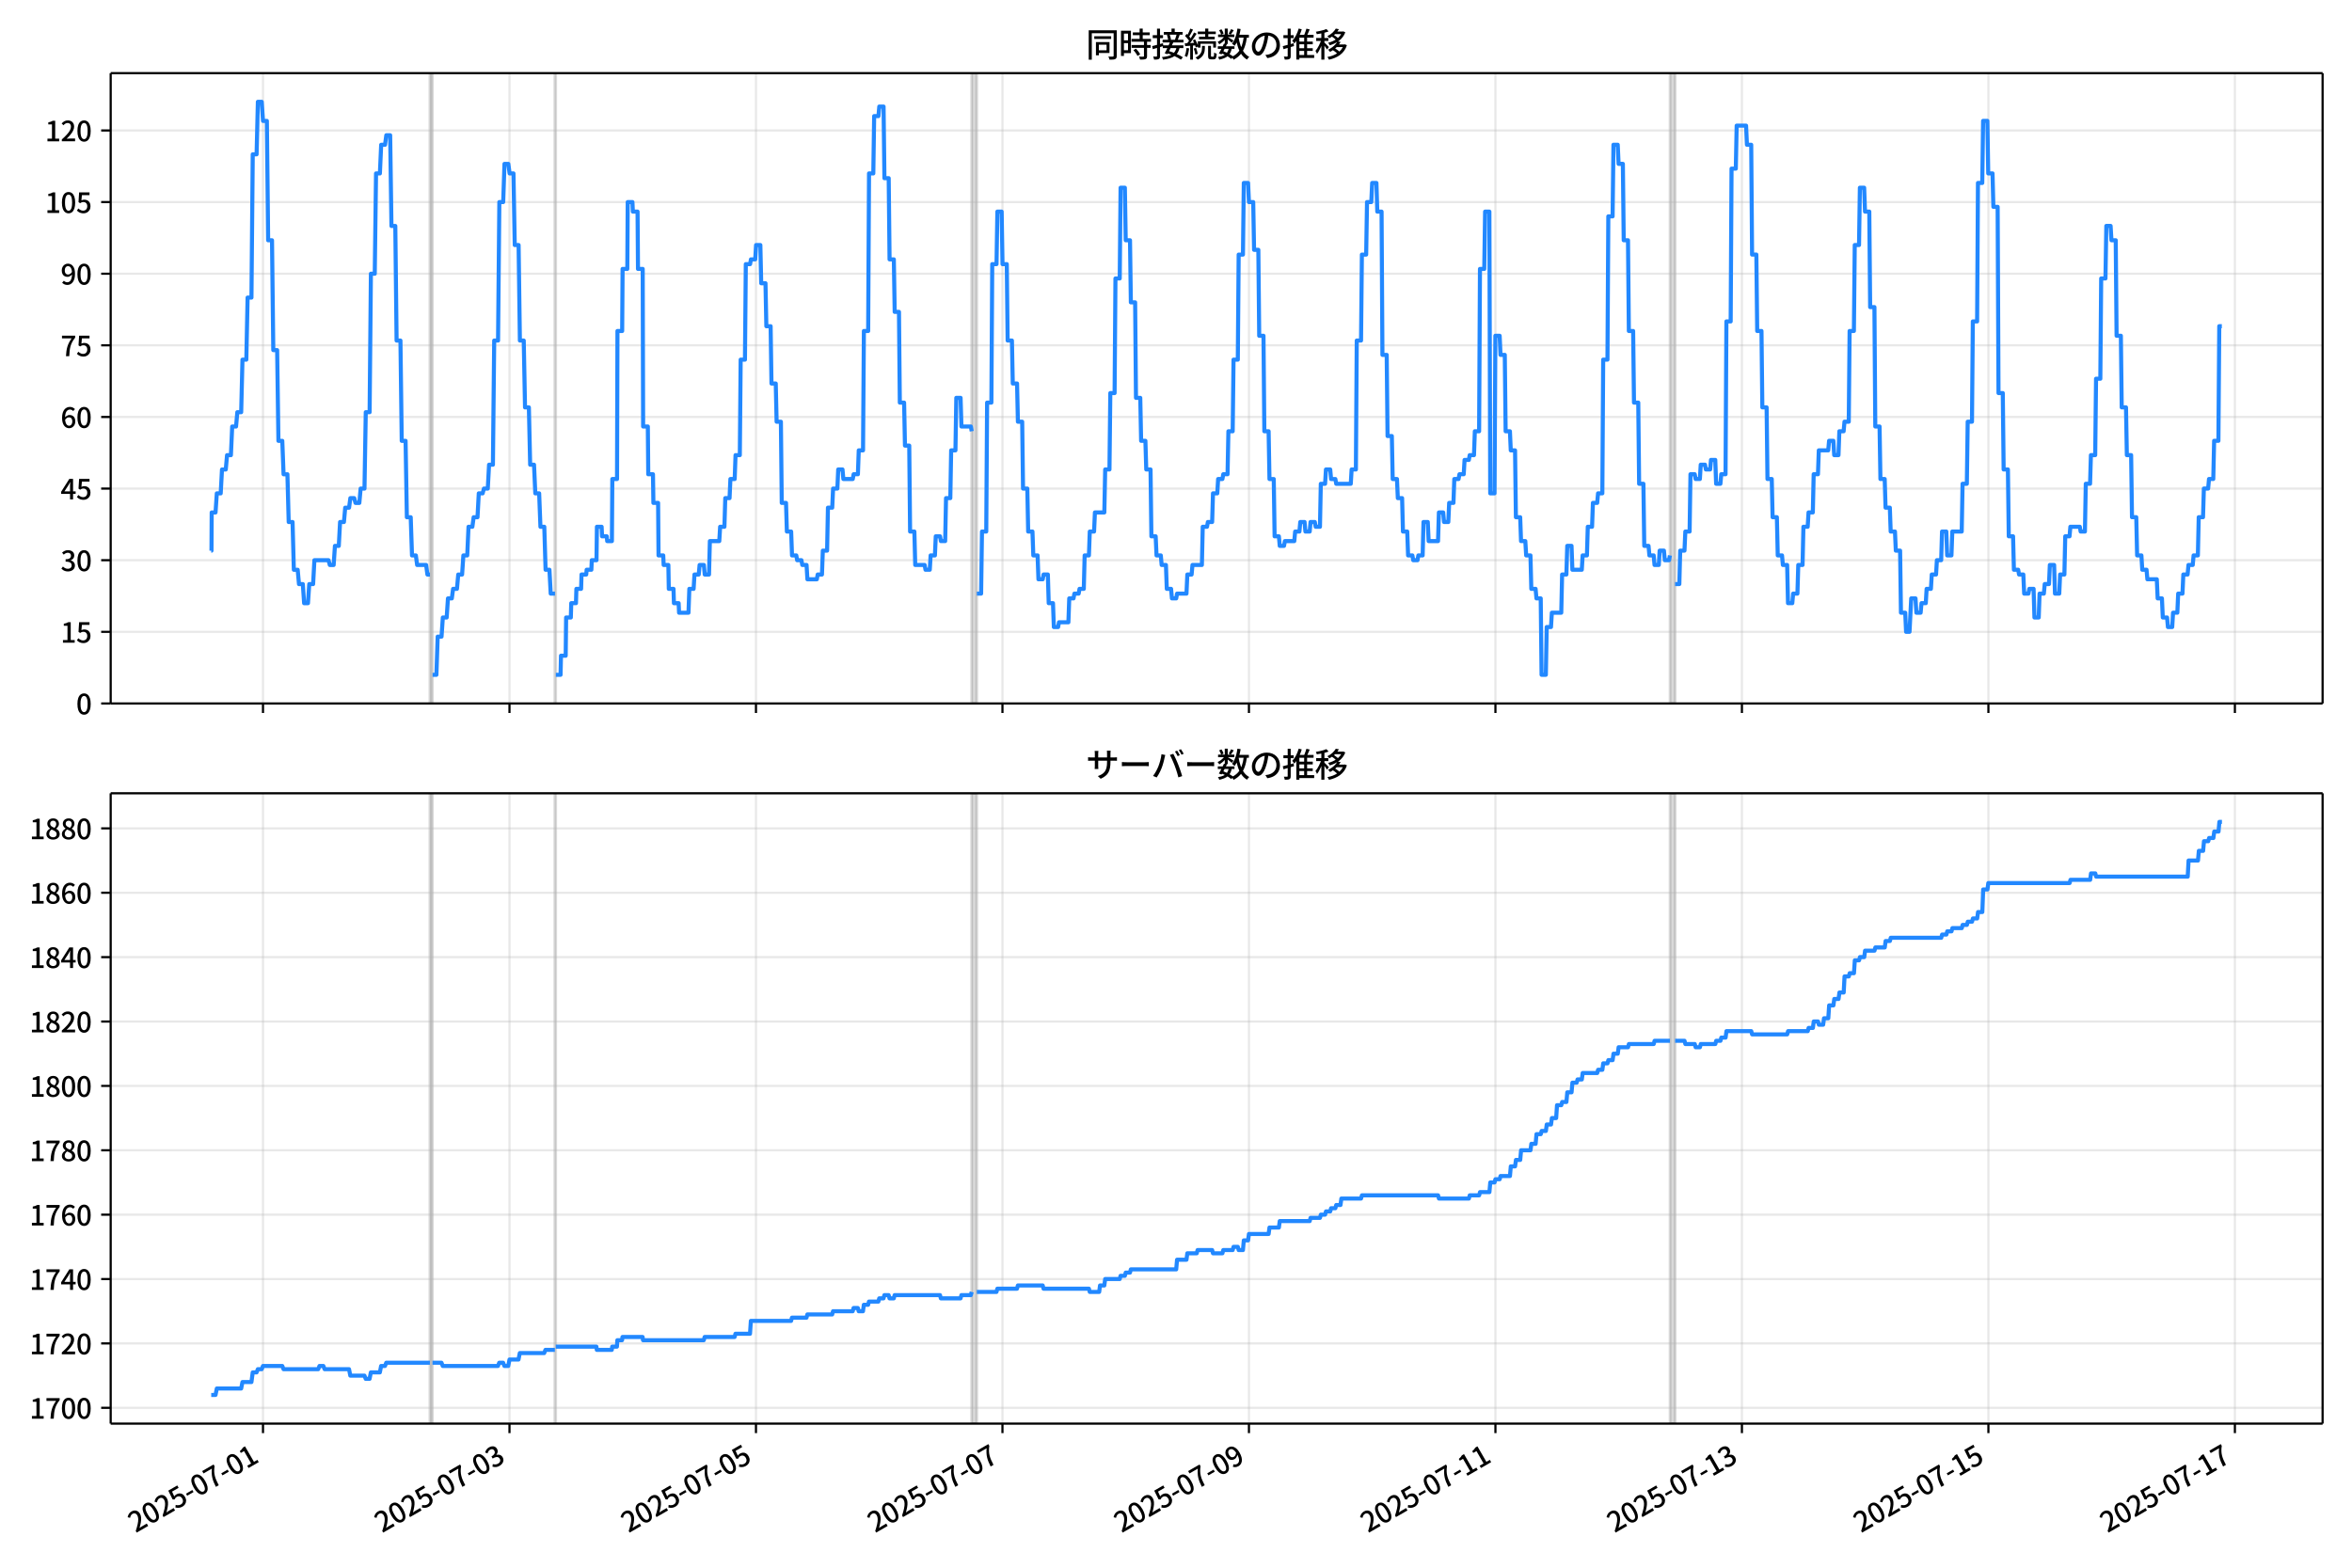 <!DOCTYPE svg  PUBLIC '-//W3C//DTD SVG 1.1//EN'  'http://www.w3.org/Graphics/SVG/1.1/DTD/svg11.dtd'>
<svg version="1.1" viewBox="0 0 864 576" xmlns="http://www.w3.org/2000/svg" xmlns:xlink="http://www.w3.org/1999/xlink">
 <defs>
  <style type="text/css">*{stroke-linejoin: round; stroke-linecap: butt}</style>
 </defs>
 <g id="aa">
  <g id="ab">
   <path d="m0 576h864v-576h-864z" fill="#fff"/>
  </g>
  <g id="ac">
   <g id="ad">
    <path d="m40.66 258.47h812.54v-231.59h-812.54z" fill="#fff"/>
   </g>
   <g id="ae">
    <path d="m157.92 258.47h.943v-231.59h-.943z" clip-path="url(#c)" fill="#808080" opacity=".3" stroke="#808080"/>
   </g>
   <g id="af">
    <path d="m203.82 258.47h.314v-231.59h-.314z" clip-path="url(#c)" fill="#808080" opacity=".3" stroke="#808080"/>
   </g>
   <g id="ag">
    <path d="m356.93 258.47h1.886v-231.59h-1.886z" clip-path="url(#c)" fill="#808080" opacity=".3" stroke="#808080"/>
   </g>
   <g id="ah">
    <path d="m613.48 258.47h1.886v-231.59h-1.886z" clip-path="url(#c)" fill="#808080" opacity=".3" stroke="#808080"/>
   </g>
   <g id="ai">
    <g id="aj">
     <g id="ak">
      <path d="m96.61 258.47v-231.59" clip-path="url(#c)" fill="none" stroke="#b0b0b0" stroke-linecap="square" stroke-opacity=".3" stroke-width=".8"/>
     </g>
     <g id="al">
      <defs>
       <path id="g" d="m0 0v3.5" stroke="#000" stroke-width=".8"/>
      </defs>
      <use x="96.61" y="258.468" stroke="#000000" stroke-width=".8" xlink:href="#g"/>
     </g>
    </g>
    <g id="am">
     <g id="an">
      <path d="m187.16 258.47v-231.59" clip-path="url(#c)" fill="none" stroke="#b0b0b0" stroke-linecap="square" stroke-opacity=".3" stroke-width=".8"/>
     </g>
     <g id="ao">
      <use x="187.157" y="258.468" stroke="#000000" stroke-width=".8" xlink:href="#g"/>
     </g>
    </g>
    <g id="ap">
     <g id="aq">
      <path d="m277.7 258.47v-231.59" clip-path="url(#c)" fill="none" stroke="#b0b0b0" stroke-linecap="square" stroke-opacity=".3" stroke-width=".8"/>
     </g>
     <g id="ar">
      <use x="277.703" y="258.468" stroke="#000000" stroke-width=".8" xlink:href="#g"/>
     </g>
    </g>
    <g id="as">
     <g id="at">
      <path d="m368.25 258.47v-231.59" clip-path="url(#c)" fill="none" stroke="#b0b0b0" stroke-linecap="square" stroke-opacity=".3" stroke-width=".8"/>
     </g>
     <g id="au">
      <use x="368.25" y="258.468" stroke="#000000" stroke-width=".8" xlink:href="#g"/>
     </g>
    </g>
    <g id="av">
     <g id="aw">
      <path d="m458.8 258.47v-231.59" clip-path="url(#c)" fill="none" stroke="#b0b0b0" stroke-linecap="square" stroke-opacity=".3" stroke-width=".8"/>
     </g>
     <g id="ax">
      <use x="458.796" y="258.468" stroke="#000000" stroke-width=".8" xlink:href="#g"/>
     </g>
    </g>
    <g id="ay">
     <g id="az">
      <path d="m549.34 258.47v-231.59" clip-path="url(#c)" fill="none" stroke="#b0b0b0" stroke-linecap="square" stroke-opacity=".3" stroke-width=".8"/>
     </g>
     <g id="ba">
      <use x="549.343" y="258.468" stroke="#000000" stroke-width=".8" xlink:href="#g"/>
     </g>
    </g>
    <g id="bb">
     <g id="bc">
      <path d="m639.89 258.47v-231.59" clip-path="url(#c)" fill="none" stroke="#b0b0b0" stroke-linecap="square" stroke-opacity=".3" stroke-width=".8"/>
     </g>
     <g id="bd">
      <use x="639.889" y="258.468" stroke="#000000" stroke-width=".8" xlink:href="#g"/>
     </g>
    </g>
    <g id="be">
     <g id="bf">
      <path d="m730.44 258.47v-231.59" clip-path="url(#c)" fill="none" stroke="#b0b0b0" stroke-linecap="square" stroke-opacity=".3" stroke-width=".8"/>
     </g>
     <g id="bg">
      <use x="730.436" y="258.468" stroke="#000000" stroke-width=".8" xlink:href="#g"/>
     </g>
    </g>
    <g id="bh">
     <g id="bi">
      <path d="m820.98 258.47v-231.59" clip-path="url(#c)" fill="none" stroke="#b0b0b0" stroke-linecap="square" stroke-opacity=".3" stroke-width=".8"/>
     </g>
     <g id="bj">
      <use x="820.982" y="258.468" stroke="#000000" stroke-width=".8" xlink:href="#g"/>
     </g>
    </g>
   </g>
   <g id="bk">
    <g id="bl">
     <g id="bm">
      <path d="m40.66 258.47h812.54" clip-path="url(#c)" fill="none" stroke="#b0b0b0" stroke-linecap="square" stroke-opacity=".3" stroke-width=".8"/>
     </g>
     <g id="bn">
      <defs>
       <path id="e" d="m0 0h-3.5" stroke="#000" stroke-width=".8"/>
      </defs>
      <use x="40.66" y="258.468" stroke="#000000" stroke-width=".8" xlink:href="#e"/>
     </g>
     <g id="bo">
      <!-- 0 -->
      <g transform="translate(27.96 262.45) scale(.1 -.1)">
       <defs>
        <path id="a" transform="scale(.016)" d="m1830-90q-460 0-806 275-346 276-535 823-188 547-188 1366 0 820 188 1357 189 538 535 803 346 266 806 266 461 0 800-269 340-269 528-803 189-534 189-1354 0-819-189-1366-188-547-528-823-339-275-800-275zm0 589q237 0 422 185 186 186 288 599 103 413 103 1091 0 679-103 1082-102 403-288 582-185 180-422 180-236 0-422-180-186-179-292-582-105-403-105-1082 0-678 105-1091 106-413 292-599 186-185 422-185z"/>
       </defs>
       <use xlink:href="#a"/>
      </g>
     </g>
    </g>
    <g id="bp">
     <g id="bq">
      <path d="m40.66 232.15h812.54" clip-path="url(#c)" fill="none" stroke="#b0b0b0" stroke-linecap="square" stroke-opacity=".3" stroke-width=".8"/>
     </g>
     <g id="br">
      <use x="40.66" y="232.151" stroke="#000000" stroke-width=".8" xlink:href="#e"/>
     </g>
     <g id="bs">
      <!-- 15 -->
      <g transform="translate(22.26 236.14) scale(.1 -.1)">
       <defs>
        <path id="f" transform="scale(.016)" d="m544 0v608h1037v3277h-845v467q333 58 579 147 247 90 451 218h557v-4109h915v-608h-2694z"/>
        <path id="j" transform="scale(.016)" d="m1715-90q-365 0-653 90t-506 237q-217 147-383 307l352 480q134-134 294-246t361-183q202-70 452-70 262 0 473 118 212 119 333 346 122 227 122 541 0 460-247 716-246 256-649 256-224 0-384-64t-365-198l-365 237 141 2240h2387v-627h-1747l-109-1204q154 77 307 118 154 42 340 42 397 0 723-160t518-490q192-329 192-847 0-519-224-887t-586-560q-361-192-777-192z"/>
       </defs>
       <use xlink:href="#f"/>
       <use transform="translate(57)" xlink:href="#j"/>
      </g>
     </g>
    </g>
    <g id="bt">
     <g id="bu">
      <path d="m40.66 205.83h812.54" clip-path="url(#c)" fill="none" stroke="#b0b0b0" stroke-linecap="square" stroke-opacity=".3" stroke-width=".8"/>
     </g>
     <g id="bv">
      <use x="40.66" y="205.834" stroke="#000000" stroke-width=".8" xlink:href="#e"/>
     </g>
     <g id="bw">
      <!-- 30 -->
      <g transform="translate(22.26 209.82) scale(.1 -.1)">
       <defs>
        <path id="n" transform="scale(.016)" d="m1715-90q-371 0-656 90t-503 240q-217 150-377 323l359 474q211-205 479-359 269-153 634-153 269 0 467 92 199 93 311 266t112 423q0 256-125 451t-429 300q-304 106-835 106v551q467 0 732 105 266 106 384 291 119 186 119 423 0 307-192 489-192 183-531 183-269 0-503-119-233-118-438-316l-384 460q282 256 614 413 333 157 737 157 422 0 748-144 327-144 512-413 186-269 186-659 0-403-221-685-221-281-592-422v-26q269-70 490-227t349-400 128-557q0-422-215-726-214-304-573-468-358-163-787-163z"/>
       </defs>
       <use xlink:href="#n"/>
       <use transform="translate(57)" xlink:href="#a"/>
      </g>
     </g>
    </g>
    <g id="bx">
     <g id="by">
      <path d="m40.66 179.52h812.54" clip-path="url(#c)" fill="none" stroke="#b0b0b0" stroke-linecap="square" stroke-opacity=".3" stroke-width=".8"/>
     </g>
     <g id="bz">
      <use x="40.66" y="179.517" stroke="#000000" stroke-width=".8" xlink:href="#e"/>
     </g>
     <g id="ca">
      <!-- 45 -->
      <g transform="translate(22.26 183.5) scale(.1 -.1)">
       <defs>
        <path id="m" transform="scale(.016)" d="m2170 0v3072q0 192 12 457 13 266 20 458h-26q-90-179-183-365-92-185-195-364l-921-1415h2579v-576h-3328v493l1875 2957h858v-4717h-691z"/>
       </defs>
       <use xlink:href="#m"/>
       <use transform="translate(57)" xlink:href="#j"/>
      </g>
     </g>
    </g>
    <g id="cb">
     <g id="cc">
      <path d="m40.66 153.2h812.54" clip-path="url(#c)" fill="none" stroke="#b0b0b0" stroke-linecap="square" stroke-opacity=".3" stroke-width=".8"/>
     </g>
     <g id="cd">
      <use x="40.66" y="153.201" stroke="#000000" stroke-width=".8" xlink:href="#e"/>
     </g>
     <g id="ce">
      <!-- 60 -->
      <g transform="translate(22.26 157.19) scale(.1 -.1)">
       <defs>
        <path id="l" transform="scale(.016)" d="m1971-90q-339 0-634 144-294 144-518 435-224 292-352 733-128 442-128 1044 0 678 147 1161 148 483 397 784 250 301 570 445t665 144q397 0 688-147 292-147 490-359l-403-448q-128 154-327 253-198 99-409 99-307 0-567-182-259-182-413-605-153-422-153-1145 0-608 115-1002t326-589q212-195 493-195 212 0 375 121 163 122 259 343t96 522q0 300-90 511-89 212-259 320-169 109-419 109-211 0-451-134t-458-461l-25 538q134 192 313 323t374 201q196 71 375 71 397 0 694-163 298-163 467-490 170-326 170-825 0-468-195-817-195-348-512-544-317-195-701-195z"/>
       </defs>
       <use xlink:href="#l"/>
       <use transform="translate(57)" xlink:href="#a"/>
      </g>
     </g>
    </g>
    <g id="cf">
     <g id="cg">
      <path d="m40.66 126.88h812.54" clip-path="url(#c)" fill="none" stroke="#b0b0b0" stroke-linecap="square" stroke-opacity=".3" stroke-width=".8"/>
     </g>
     <g id="ch">
      <use x="40.66" y="126.884" stroke="#000000" stroke-width=".8" xlink:href="#e"/>
     </g>
     <g id="ci">
      <!-- 75 -->
      <g transform="translate(22.26 130.87) scale(.1 -.1)">
       <defs>
        <path id="i" transform="scale(.016)" d="m1235 0q32 646 109 1187t224 1024 384 941 576 938h-2208v627h3027v-455q-409-512-665-989-256-476-397-969t-205-1053-90-1251h-755z"/>
       </defs>
       <use xlink:href="#i"/>
       <use transform="translate(57)" xlink:href="#j"/>
      </g>
     </g>
    </g>
    <g id="cj">
     <g id="ck">
      <path d="m40.66 100.57h812.54" clip-path="url(#c)" fill="none" stroke="#b0b0b0" stroke-linecap="square" stroke-opacity=".3" stroke-width=".8"/>
     </g>
     <g id="cl">
      <use x="40.66" y="100.567" stroke="#000000" stroke-width=".8" xlink:href="#e"/>
     </g>
     <g id="cm">
      <!-- 90 -->
      <g transform="translate(22.26 104.55) scale(.1 -.1)">
       <defs>
        <path id="r" transform="scale(.016)" d="m1562-90q-410 0-708 150-297 151-502 356l403 461q141-160 346-256t422-96q224 0 425 102 202 103 352 333 151 230 237 614 87 384 87 941 0 589-115 970t-323 563-496 182q-205 0-372-118-166-118-262-336t-96-525q0-301 86-512 87-211 259-323 173-112 417-112 224 0 460 141 237 141 448 461l32-544q-134-180-313-314t-371-208-384-74q-391 0-689 166-297 167-467 496-169 330-169 823 0 467 195 816t515 541 698 192q339 0 636-138 298-137 519-419 221-281 349-710t128-1018q0-691-141-1187t-391-807q-249-310-563-461-313-150-652-150z"/>
       </defs>
       <use xlink:href="#r"/>
       <use transform="translate(57)" xlink:href="#a"/>
      </g>
     </g>
    </g>
    <g id="cn">
     <g id="co">
      <path d="m40.66 74.25h812.54" clip-path="url(#c)" fill="none" stroke="#b0b0b0" stroke-linecap="square" stroke-opacity=".3" stroke-width=".8"/>
     </g>
     <g id="cp">
      <use x="40.66" y="74.25" stroke="#000000" stroke-width=".8" xlink:href="#e"/>
     </g>
     <g id="cq">
      <!-- 105 -->
      <g transform="translate(16.56 78.235) scale(.1 -.1)">
       <use xlink:href="#f"/>
       <use transform="translate(57)" xlink:href="#a"/>
       <use transform="translate(114)" xlink:href="#j"/>
      </g>
     </g>
    </g>
    <g id="cr">
     <g id="cs">
      <path d="m40.66 47.933h812.54" clip-path="url(#c)" fill="none" stroke="#b0b0b0" stroke-linecap="square" stroke-opacity=".3" stroke-width=".8"/>
     </g>
     <g id="ct">
      <use x="40.66" y="47.933" stroke="#000000" stroke-width=".8" xlink:href="#e"/>
     </g>
     <g id="cu">
      <!-- 120 -->
      <g transform="translate(16.56 51.919) scale(.1 -.1)">
       <defs>
        <path id="d" transform="scale(.016)" d="m282 0v429q697 621 1164 1136 468 515 701 956 234 442 234 826 0 256-87 451-86 196-262 301-176 106-445 106-275 0-506-151-230-150-422-368l-416 410q301 333 637 518 336 186 803 186 429 0 749-176t496-493 176-745q0-455-224-919t-615-935q-390-470-889-950 186 20 394 36t374 16h1184v-634h-3046z"/>
       </defs>
       <use xlink:href="#f"/>
       <use transform="translate(57)" xlink:href="#d"/>
       <use transform="translate(114)" xlink:href="#a"/>
      </g>
     </g>
    </g>
   </g>
   <g id="cv">
    <path d="m77.594 202.33h.09l.079-14.036h1.409l.473-7.018h1.429l.473-8.772h1.387l.472-5.263h1.415l.472-10.527h1.415l.472-5.263h1.415l.472-19.299h1.415l.472-22.808h1.415l.472-52.634h1.415l.472-19.299h1.415l.472 7.018h1.415l.472 43.861h1.415l.472 40.352h1.415l.472 33.335h1.415l.472 12.281h1.415l.472 17.545h1.415l.472 17.545h1.415l.472 5.263h1.415l.472 7.018h1.415l.472-7.018h1.415l.472-8.772h5.188l.472 1.754h1.415l.472-7.018h1.415l.472-8.772h1.415l.472-5.263h1.415l.472-3.509h1.415l.472 1.754h1.415l.472-5.263h1.415l.472-28.071h1.415l.472-50.879h1.415l.472-36.844h1.415l.472-10.527h1.415l.472-3.509h1.415l.472 33.335h1.415l.472 42.107h1.415l.472 36.844h1.415l.472 28.071h1.415l.472 14.036h1.415l.472 3.509h3.301l.472 3.509h.943m.943 36.844h1.415l.472-14.036h1.415l.472-7.018h1.415l.472-7.018h1.415l.472-3.509h1.415l.472-5.263h1.415l.472-7.018h1.415l.472-10.527h1.415l.472-3.509h1.415l.472-8.772h1.415l.472-1.754h1.415l.472-8.772h1.415l.472-45.616h1.415l.472-50.879h1.415l.472-14.036h1.415l.472 3.509h1.415l.472 26.317h1.415l.472 35.089h1.415l.472 24.562h1.415l.472 21.053h1.415l.472 10.527h1.415l.472 12.281h1.415l.472 15.79h1.415l.472 8.772h1.572m.314 29.826h1.729l.157-7.018h1.729l.157-14.036h1.729l.157-5.263h1.729l.157-5.263h1.729l.157-5.263h1.729l.157-1.754h1.729l.157-3.509h1.729l.157-12.281h1.729l.157 3.509h1.729l.157 1.754h1.729l.157-22.808h1.729l.157-54.388h1.729l.157-22.808h1.729l.157-24.562h1.729l.157 3.509h1.729l.157 21.053h1.729l.157 57.897h1.729l.157 17.545h1.729l.157 10.527h1.729l.157 19.299h1.729l.157 3.509h1.729l.157 8.772h1.729l.157 5.263h1.729l.157 3.509h3.458l.314-8.772h1.572l.314-5.263h1.572l.314-3.509h1.572l.314 3.509h1.572l.314-12.281h3.458l.314-5.263h1.572l.314-10.527h1.572l.314-7.018h1.572l.314-8.772h1.572l.314-35.089h1.572l.314-35.089h1.572l.314-1.754h1.572l.314-5.263h1.572l.314 14.036h1.572l.314 15.79h1.572l.314 21.053h1.572l.314 14.036h1.572l.314 29.826h1.572l.314 10.527h1.572l.314 8.772h1.572l.314 1.754h1.572l.314 1.754h1.572l.314 5.263h3.458l.314-1.754h1.572l.314-8.772h1.572l.314-15.79h1.572l.314-7.018h1.572l.314-7.018h1.572l.314 3.509h3.458l.314-1.754h1.572l.314-8.772h1.572l.314-43.861h1.572l.314-57.897h1.572l.314-21.053h1.572l.314-3.509h1.572l.314 26.317h1.572l.314 29.826h1.572l.314 19.299h1.572l.314 33.335h1.572l.314 15.79h1.572l.314 31.58h1.572l.314 12.281h3.458l.314 1.754h1.572l.314-5.263h1.572l.314-7.018h1.572l.314 1.754h1.572l.314-15.79h1.572l.314-17.545h1.572l.314-19.299h1.572l.314 10.527h3.458l.314 1.754m1.886 59.651h1.572l.314-22.808h1.572l.314-47.37h1.572l.314-50.879h1.572l.314-19.299h1.572l.314 19.299h1.572l.314 28.071h1.572l.314 15.79h1.572l.314 14.036h1.572l.314 24.562h1.572l.314 15.79h1.572l.314 8.772h1.572l.314 8.772h1.572l.314-1.754h1.572l.314 10.527h1.572l.314 8.772h1.572l.314-1.754h3.458l.314-8.772h1.572l.314-1.754h1.572l.314-1.754h1.572l.314-12.281h1.572l.314-8.772h1.572l.314-7.018h3.458l.314-15.79h1.572l.314-28.071h1.572l.314-42.107h1.572l.314-33.335h1.572l.314 19.299h1.572l.314 22.808h1.572l.314 35.089h1.572l.314 15.79h1.572l.314 10.527h1.572l.314 24.562h1.572l.314 7.018h1.572l.314 3.509h1.572l.314 8.772h1.572l.314 3.509h1.572l.314-1.754h3.458l.314-7.018h1.572l.314-3.509h3.458l.314-14.036h1.572l.314-1.754h1.572l.314-10.527h1.572l.314-5.263h1.572l.314-1.754h1.572l.314-15.79h1.572l.314-26.317h1.572l.314-38.598h1.572l.314-26.317h1.572l.314 7.018h1.572l.314 17.545h1.572l.314 31.58h1.572l.314 35.089h1.572l.314 17.545h1.572l.314 21.053h1.572l.314 3.509h1.572l.314-1.754h3.458l.314-3.509h1.572l.314-3.509h1.572l.314 3.509h1.572l.314-3.509h1.572l.314 1.754h1.572l.314-15.79h1.572l.314-5.263h1.572l.314 3.509h1.572l.314 1.754h5.345l.314-5.263h1.572l.314-47.37h1.572l.314-31.58h1.572l.314-19.299h1.572l.314-7.018h1.572l.314 10.527h1.572l.314 52.634h1.572l.314 29.826h1.572l.314 15.79h1.572l.314 7.018h1.572l.314 12.281h1.572l.314 8.772h1.572l.314 1.754h1.572l.314-1.754h1.572l.314-12.281h1.572l.314 7.018h3.458l.314-10.527h1.572l.314 3.509h1.572l.314-7.018h1.572l.314-8.772h1.572l.314-1.754h1.572l.314-5.263h1.572l.314-1.754h1.572l.314-8.772h1.572l.314-59.651h1.572l.314-21.053h1.572l.314 103.51h1.572l.314-57.897h1.572l.314 7.018h1.572l.314 28.071h1.572l.314 7.018h1.572l.314 24.562h1.572l.314 8.772h1.572l.314 5.263h1.572l.314 12.281h1.572l.314 3.509h1.572l.314 28.071h1.572l.314-17.545h1.572l.314-5.263h3.458l.314-14.036h1.572l.314-10.527h1.572l.314 8.772h3.458l.314-5.263h1.572l.314-10.527h1.572l.314-8.772h1.572l.314-3.509h1.572l.314-49.125h1.572l.314-52.634h1.572l.314-26.317h1.572l.314 7.018h1.572l.314 28.071h1.572l.314 33.335h1.572l.314 26.317h1.572l.314 29.826h1.572l.314 22.808h1.572l.314 3.509h1.572l.314 3.509h1.572l.314-5.263h1.572l.314 3.509h1.572l.314-1.754m1.886 10.527h1.572l.314-12.281h1.572l.314-7.018h1.572l.314-21.053h1.572l.314 1.754h1.572l.314-5.263h1.572l.314 1.754h1.572l.314-3.509h1.572l.314 8.772h1.572l.314-3.509h1.572l.314-56.142h1.572l.314-56.142h1.572l.314-15.79h3.458l.314 7.018h1.572l.314 40.352h1.572l.314 28.071h1.572l.314 28.071h1.572l.314 26.317h1.572l.314 14.036h1.572l.314 14.036h1.572l.314 3.509h1.572l.314 14.036h1.572l.314-3.509h1.572l.314-10.527h1.572l.314-14.036h1.572l.314-5.263h1.572l.314-14.036h1.572l.314-8.772h3.458l.314-3.509h1.572l.314 5.263h1.572l.314-8.772h1.572l.314-3.509h1.572l.314-33.335h1.572l.314-31.58h1.572l.314-21.053h1.572l.314 8.772h1.572l.314 35.089h1.572l.314 43.861h1.572l.314 19.299h1.572l.314 10.527h1.572l.314 8.772h1.572l.314 7.018h1.572l.314 22.808h1.572l.314 7.018h1.258l.629-12.281h1.572l.314 5.263h1.572l.314-3.509h1.572l.314-5.263h1.572l.314-5.263h1.572l.314-5.263h1.572l.314-10.527h1.572l.314 8.772h1.572l.314-8.772h3.458l.314-17.545h1.572l.314-22.808h1.572l.314-36.844h1.572l.314-50.879h1.572l.314-22.808h1.572l.314 19.299h1.572l.314 12.281h1.572l.314 68.424h1.572l.314 28.071h1.572l.314 24.562h1.572l.314 12.281h1.572l.314 1.754h1.572l.314 7.018h1.572l.314-1.754h1.572l.314 10.527h1.572l.314-8.772h1.572l.314-3.509h1.572l.314-7.018h1.572l.314 10.527h1.572l.314-7.018h1.572l.314-14.036h1.572l.314-3.509h3.458l.314 1.754h1.572l.314-17.545h1.572l.314-10.527h1.572l.314-28.071h1.572l.314-36.844h1.572l.314-19.299h1.572l.314 5.263h1.572l.314 35.089h1.572l.314 26.317h1.572l.314 17.545h1.572l.314 22.808h1.572l.314 14.036h1.572l.314 5.263h1.572l.314 3.509h3.458l.314 7.018h1.572l.314 7.018h1.572l.314 3.509h1.572l.314-5.263h1.572l.314-7.018h1.572l.314-7.018h1.572l.314-3.509h1.572l.314-3.509h1.572l.314-14.036h1.572l.314-10.527h1.572l.314-3.509h1.572l.314-14.036h1.572l.314-42.107h.943v0" clip-path="url(#c)" fill="none" stroke="#28f" stroke-linecap="square" stroke-width="1.5"/>
   </g>
   <g id="cw">
    <path d="m40.66 258.47v-231.59" fill="none" stroke="#000" stroke-linecap="square" stroke-width=".8"/>
   </g>
   <g id="cx">
    <path d="m853.2 258.47v-231.59" fill="none" stroke="#000" stroke-linecap="square" stroke-width=".8"/>
   </g>
   <g id="cy">
    <path d="m40.66 258.47h812.54" fill="none" stroke="#000" stroke-linecap="square" stroke-width=".8"/>
   </g>
   <g id="cz">
    <path d="m40.66 26.88h812.54" fill="none" stroke="#000" stroke-linecap="square" stroke-width=".8"/>
   </g>
   <g id="da">
    <!-- 同時接続数の推移 -->
    <g transform="translate(398.93 20.88) scale(.12 -.12)">
     <defs>
      <path id="x" transform="scale(.016)" d="m1587 3936h3232v-518h-3232v518zm320-1114h557v-2534h-557v2534zm301 0h2291v-2086h-2291v512h1734v1069h-1734v505zm-1683 2260h5113v-570h-4524v-5056h-589v5626zm4768 0h595v-4896q0-250-67-397t-227-218q-160-77-426-96t-675-19q-13 83-45 192t-77 218q-45 108-89 185 281-13 527-13 247 0 330 0 83 7 118 42 36 35 36 112v4890z"/>
      <path id="v" transform="scale(.016)" d="m2714 4672h3238v-525h-3238v525zm-244-1235h3712v-538h-3712v538zm20-1184h3635v-531h-3635v531zm1523 3155h595v-2310h-595v2310zm832-2451h589v-2823q0-230-61-364-61-135-227-199-167-70-423-86t-633-16q-20 121-78 285-57 163-121 284 275-6 509-9t310-3q77 6 106 28 29 23 29 93v2810zm-2023-1677 487 282q153-160 313-352t294-381q135-189 206-343l-519-313q-64 153-189 348-124 196-278 394-154 199-314 365zm-2086 3718h1619v-4281h-1619v544h1056v3187h-1056v550zm32-1843h1293v-537h-1293v537zm-320 1843h563v-4832h-563v4832z"/>
      <path id="w" transform="scale(.016)" d="m3866 5408h614v-870h-614v870zm-1479-653h3597v-518h-3597v518zm-230-1485h4e3v-518h-4e3v518zm825 922 519 102q64-160 121-342 58-182 96-352 39-170 45-304l-544-128q-6 134-42 313-35 180-83 365-48 186-112 346zm1856 109 589-71q-96-275-202-557-105-281-195-486l-518 77q58 147 122 329 64 183 118 372t86 336zm-2643-2106h3943v-518h-3943v518zm1408 685 602-115q-167-371-362-784t-390-797-362-685l-525 179q160 288 346 666t368 784 323 752zm-659-2157 358 403q352-102 733-240 381-137 752-304 371-166 697-336 327-169 558-329l-384-461q-218 160-532 336-313 176-685 345-371 170-755 323-384 154-742 263zm1894 1114 583-71q-122-550-353-944-230-393-604-662t-922-435q-547-167-1296-269-25 128-93 269-67 141-137 230 678 64 1168 192t819 349q330 221 531 550 202 330 304 791zm-4684 217q396 90 953 240 557 151 1120 311l77-544q-525-154-1053-311-528-156-963-284l-134 588zm121 2093h1965v-563h-1965v563zm819 1248h576v-5229q0-236-51-374t-192-208q-141-77-355-99-214-23-541-16-13 115-64 288t-109 294q205-6 381-6t234 0q64 0 92 28 29 29 29 93v5229z"/>
      <path id="u" transform="scale(.016)" d="m4058 5408h595v-1798h-595v1798zm-1415-563h3443v-499h-3443v499zm231-992h3008v-499h-3008v499zm-224-877h3475v-1203h-531v729h-2432v-729h-512v1203zm1964-877h551v-1881q0-122 22-157 23-35 106-35 25 0 92 0 68 0 135 0t99 0q51 0 83 54t45 224 19 515q90-70 234-131t259-93q-19-429-83-662-64-234-183-326-118-93-316-93-39 0-103 0t-134 0-138 0q-67 0-99 0-237 0-365 64t-176 218q-48 153-48 422v1881zm-1164-6h550v-455q0-243-48-528-48-284-186-579-137-294-409-572-272-279-727-503-70 90-192 208-121 118-230 195 416 205 665 438 250 234 371 474 122 240 164 467 42 228 42 413v442zm-2240 3309 524-192q-121-244-259-503-137-259-275-496t-259-416l-410 173q122 186 246 438 125 253 240 515 116 263 193 481zm716-743 500-230q-224-359-496-756-272-396-548-764-275-368-518-650l-358 205q179 211 377 483 199 272 387 569 189 298 358 592 170 295 298 551zm-1721-665 307 403q166-154 339-340 173-185 320-364t224-327l-326-460q-77 160-218 348-141 189-314 384-172 196-332 356zm1485-832 435 179q128-211 249-458 122-246 215-474 93-227 137-412l-473-211q-32 185-119 422-86 237-201 486-115 250-243 468zm-1530-583q422 26 998 54 576 29 1184 68l7-499q-570-45-1127-84-556-38-992-70l-70 531zm1702-992 436 135q121-276 214-596t118-556l-454-148q-26 237-112 563-86 327-202 602zm-1363 109 499-83q-57-455-163-897-105-441-253-748-51 32-134 73-83 42-170 83-86 42-144 62 148 294 234 697t131 813zm691 627h525v-2861h-525v2861z"/>
      <path id="p" transform="scale(.016)" d="m224 2022h3187v-499h-3187v499zm51 2247h3111v-487h-3111v487zm1127-1735 563-121q-154-320-333-672t-352-679q-173-326-326-582l-532 173q148 243 324 566t345 669q170 346 311 646zm934-832 563-64q-89-480-262-838t-461-614-701-432-976-298q-25 128-99 269t-157 237q659 102 1085 303 426 202 666 554t342 883zm422 3597 519-211q-147-218-298-436-150-217-278-377l-403 186q121 173 252 413 132 240 208 425zm-1203 109h563v-2957h-563v2957zm-1075-320 448 186q134-192 246-420 112-227 157-393l-467-211q-38 172-147 406t-237 432zm1094-1050 397-236q-160-263-400-529-240-265-519-489-278-224-553-378-51 103-141 237-89 135-179 218 269 109 534 294 266 186 493 416 228 231 368 467zm487-204q83-45 246-145 163-99 352-211t346-211 221-150l-327-423q-83 77-230 198-147 122-317 253-170 132-327 250-156 119-259 189l295 250zm1798 396h2311v-556h-2311v556zm115 1178 615-90q-103-640-263-1235t-384-1101q-224-505-512-889-44 57-134 134t-186 157-166 125q275 339 473 796 199 458 340 995 141 538 217 1108zm1223-1510 614-58q-147-1101-445-1940-297-838-813-1443-515-604-1321-1014-26 71-90 177-64 105-134 208-70 102-128 159 742 346 1212 880 471 535 730 1290 260 755 375 1741zm-1005-135q134-851 387-1597 253-745 659-1305 407-560 1002-874-70-57-154-150-83-93-154-189-70-96-121-179-633 371-1056 988-422 618-688 1434-265 816-425 1783l550 89zm-3309-3065 327 416q377-148 754-330 378-182 701-378 324-195 548-368l-416-435q-211 179-519 378-307 198-666 383-358 186-729 334z"/>
      <path id="t" transform="scale(.016)" d="m3686 4378q-64-493-163-1041-99-547-265-1084-192-653-432-1104t-522-688-595-237q-320 0-596 221-275 221-448 621-172 400-172 931 0 537 220 1017 221 480 611 851 391 372 909 583 519 211 1121 211 576 0 1040-186 464-185 793-515 330-329 502-771 173-441 173-941 0-672-278-1194-278-521-816-851-538-329-1318-444l-378 601q166 20 307 42t263 48q307 70 585 217 279 148 496 375 218 227 342 534 125 308 125 692t-122 713q-121 330-358 573-236 243-582 380-346 138-781 138-525 0-935-186-409-185-694-489-284-304-432-656-147-352-147-678 0-365 89-605 90-240 224-355 135-115 276-115t288 144 297 457q151 314 298 800 147 461 246 982 100 522 145 1021l684-12z"/>
      <path id="q" transform="scale(.016)" d="m2995 2925h2893v-519h-2893v519zm0-1280h2893v-519h-2893v519zm-64-1299h3232v-557h-3232v557zm1312 3577h563v-3763h-563v3763zm429 1466 634-141q-154-390-340-794-185-403-339-684l-512 140q103 199 208 458 106 259 195 528 90 269 154 493zm-1472 25 582-147q-153-518-371-1018-217-499-483-931t-573-758q-38 64-109 160-70 96-147 198-77 103-141 160 416 416 733 1034t509 1302zm128-1203h2720v-537h-2720v-4205h-582v4422l313 320h269zm-3174-2157q396 90 953 240 557 151 1120 311l77-544q-525-154-1053-311-528-156-963-284l-134 588zm121 2093h1965v-563h-1965v563zm819 1248h576v-5229q0-236-51-374t-192-208q-141-77-355-99-214-23-541-16-13 115-64 288t-109 294q205-6 381-6t234 0q64 0 92 28 29 29 29 93v5229z"/>
      <path id="o" transform="scale(.016)" d="m4051 5402 595-109q-281-493-729-941t-1107-806q-39 64-106 144t-141 153q-73 74-137 119 608 288 1011 678t614 762zm-77-557h1511v-493h-1863l352 493zm1293 0h109l109 25 384-179q-192-505-496-905t-695-701q-390-301-845-519-454-217-947-358-44 109-137 253t-176 227q448 109 867 294 419 186 777 445 359 259 631 592t419 730v96zm-1990-954 377 307q167-96 336-218 170-121 320-249 151-128 247-237l-397-332q-90 108-237 236t-317 259q-169 132-329 234zm1107-934 595-109q-307-538-803-1031-496-492-1232-876-38 64-102 144t-138 156q-74 77-138 116 455 217 807 483t604 554q253 288 407 563zm-90-589h1460v-506h-1818l358 506zm1268 0h121l109 26 384-167q-192-614-531-1075t-787-794q-448-332-983-553-534-221-1129-355-45 115-132 269-86 153-176 249 551 96 1043 285 493 189 903 473 410 285 714 669t464 883v90zm-2132-1056 410 339q186-102 384-237 198-134 371-275t282-269l-435-371q-103 128-270 272-166 144-361 288t-381 253zm-2150 3533h589v-5376h-589v5376zm-992-1242h2336v-569h-2336v569zm1024-224 365-160q-96-339-231-707-134-368-291-727-157-358-336-672-179-313-365-537-44 128-134 291t-160 272q173 192 339 457 167 266 323 570 157 304 282 618t208 595zm941 1946 416-467q-314-122-695-221-380-99-784-173-403-74-780-131-20 102-71 236-51 135-102 231 358 58 732 138 375 80 711 179t573 208zm-397-2579q58-45 179-170 122-125 266-266 144-140 259-265t160-183l-352-473q-58 102-157 255-99 154-218 317-118 164-227 311-108 147-185 237l275 237z"/>
     </defs>
     <use xlink:href="#x"/>
     <use transform="translate(100)" xlink:href="#v"/>
     <use transform="translate(200)" xlink:href="#w"/>
     <use transform="translate(300)" xlink:href="#u"/>
     <use transform="translate(400)" xlink:href="#p"/>
     <use transform="translate(500)" xlink:href="#t"/>
     <use transform="translate(600)" xlink:href="#q"/>
     <use transform="translate(700)" xlink:href="#o"/>
    </g>
   </g>
  </g>
  <g id="db">
   <g id="dc">
    <path d="m40.66 523.06h812.54v-231.59h-812.54z" fill="#fff"/>
   </g>
   <g id="dd">
    <path d="m157.92 523.06h.943v-231.59h-.943z" clip-path="url(#b)" fill="#808080" opacity=".3" stroke="#808080"/>
   </g>
   <g id="de">
    <path d="m203.82 523.06h.314v-231.59h-.314z" clip-path="url(#b)" fill="#808080" opacity=".3" stroke="#808080"/>
   </g>
   <g id="df">
    <path d="m356.93 523.06h1.886v-231.59h-1.886z" clip-path="url(#b)" fill="#808080" opacity=".3" stroke="#808080"/>
   </g>
   <g id="dg">
    <path d="m613.48 523.06h1.886v-231.59h-1.886z" clip-path="url(#b)" fill="#808080" opacity=".3" stroke="#808080"/>
   </g>
   <g id="dh">
    <g id="di">
     <g id="dj">
      <path d="m96.61 523.06v-231.59" clip-path="url(#b)" fill="none" stroke="#b0b0b0" stroke-linecap="square" stroke-opacity=".3" stroke-width=".8"/>
     </g>
     <g id="dk">
      <use x="96.61" y="523.055" stroke="#000000" stroke-width=".8" xlink:href="#g"/>
     </g>
     <g id="dl">
      <!-- 2025-07-01 -->
      <g transform="translate(49.82 563.33) rotate(-30) scale(.1 -.1)">
       <defs>
        <path id="h" transform="scale(.016)" d="m301 1536v544h1689v-544h-1689z"/>
       </defs>
       <use xlink:href="#d"/>
       <use transform="translate(57)" xlink:href="#a"/>
       <use transform="translate(114)" xlink:href="#d"/>
       <use transform="translate(171)" xlink:href="#j"/>
       <use transform="translate(228)" xlink:href="#h"/>
       <use transform="translate(263.7)" xlink:href="#a"/>
       <use transform="translate(320.7)" xlink:href="#i"/>
       <use transform="translate(377.7)" xlink:href="#h"/>
       <use transform="translate(413.4)" xlink:href="#a"/>
       <use transform="translate(470.4)" xlink:href="#f"/>
      </g>
     </g>
    </g>
    <g id="dm">
     <g id="dn">
      <path d="m187.16 523.06v-231.59" clip-path="url(#b)" fill="none" stroke="#b0b0b0" stroke-linecap="square" stroke-opacity=".3" stroke-width=".8"/>
     </g>
     <g id="do">
      <use x="187.157" y="523.055" stroke="#000000" stroke-width=".8" xlink:href="#g"/>
     </g>
     <g id="dp">
      <!-- 2025-07-03 -->
      <g transform="translate(140.37 563.33) rotate(-30) scale(.1 -.1)">
       <use xlink:href="#d"/>
       <use transform="translate(57)" xlink:href="#a"/>
       <use transform="translate(114)" xlink:href="#d"/>
       <use transform="translate(171)" xlink:href="#j"/>
       <use transform="translate(228)" xlink:href="#h"/>
       <use transform="translate(263.7)" xlink:href="#a"/>
       <use transform="translate(320.7)" xlink:href="#i"/>
       <use transform="translate(377.7)" xlink:href="#h"/>
       <use transform="translate(413.4)" xlink:href="#a"/>
       <use transform="translate(470.4)" xlink:href="#n"/>
      </g>
     </g>
    </g>
    <g id="dq">
     <g id="dr">
      <path d="m277.7 523.06v-231.59" clip-path="url(#b)" fill="none" stroke="#b0b0b0" stroke-linecap="square" stroke-opacity=".3" stroke-width=".8"/>
     </g>
     <g id="ds">
      <use x="277.703" y="523.055" stroke="#000000" stroke-width=".8" xlink:href="#g"/>
     </g>
     <g id="dt">
      <!-- 2025-07-05 -->
      <g transform="translate(230.91 563.33) rotate(-30) scale(.1 -.1)">
       <use xlink:href="#d"/>
       <use transform="translate(57)" xlink:href="#a"/>
       <use transform="translate(114)" xlink:href="#d"/>
       <use transform="translate(171)" xlink:href="#j"/>
       <use transform="translate(228)" xlink:href="#h"/>
       <use transform="translate(263.7)" xlink:href="#a"/>
       <use transform="translate(320.7)" xlink:href="#i"/>
       <use transform="translate(377.7)" xlink:href="#h"/>
       <use transform="translate(413.4)" xlink:href="#a"/>
       <use transform="translate(470.4)" xlink:href="#j"/>
      </g>
     </g>
    </g>
    <g id="du">
     <g id="dv">
      <path d="m368.25 523.06v-231.59" clip-path="url(#b)" fill="none" stroke="#b0b0b0" stroke-linecap="square" stroke-opacity=".3" stroke-width=".8"/>
     </g>
     <g id="dw">
      <use x="368.25" y="523.055" stroke="#000000" stroke-width=".8" xlink:href="#g"/>
     </g>
     <g id="dx">
      <!-- 2025-07-07 -->
      <g transform="translate(321.46 563.33) rotate(-30) scale(.1 -.1)">
       <use xlink:href="#d"/>
       <use transform="translate(57)" xlink:href="#a"/>
       <use transform="translate(114)" xlink:href="#d"/>
       <use transform="translate(171)" xlink:href="#j"/>
       <use transform="translate(228)" xlink:href="#h"/>
       <use transform="translate(263.7)" xlink:href="#a"/>
       <use transform="translate(320.7)" xlink:href="#i"/>
       <use transform="translate(377.7)" xlink:href="#h"/>
       <use transform="translate(413.4)" xlink:href="#a"/>
       <use transform="translate(470.4)" xlink:href="#i"/>
      </g>
     </g>
    </g>
    <g id="dy">
     <g id="dz">
      <path d="m458.8 523.06v-231.59" clip-path="url(#b)" fill="none" stroke="#b0b0b0" stroke-linecap="square" stroke-opacity=".3" stroke-width=".8"/>
     </g>
     <g id="ea">
      <use x="458.796" y="523.055" stroke="#000000" stroke-width=".8" xlink:href="#g"/>
     </g>
     <g id="eb">
      <!-- 2025-07-09 -->
      <g transform="translate(412.01 563.33) rotate(-30) scale(.1 -.1)">
       <use xlink:href="#d"/>
       <use transform="translate(57)" xlink:href="#a"/>
       <use transform="translate(114)" xlink:href="#d"/>
       <use transform="translate(171)" xlink:href="#j"/>
       <use transform="translate(228)" xlink:href="#h"/>
       <use transform="translate(263.7)" xlink:href="#a"/>
       <use transform="translate(320.7)" xlink:href="#i"/>
       <use transform="translate(377.7)" xlink:href="#h"/>
       <use transform="translate(413.4)" xlink:href="#a"/>
       <use transform="translate(470.4)" xlink:href="#r"/>
      </g>
     </g>
    </g>
    <g id="ec">
     <g id="ed">
      <path d="m549.34 523.06v-231.59" clip-path="url(#b)" fill="none" stroke="#b0b0b0" stroke-linecap="square" stroke-opacity=".3" stroke-width=".8"/>
     </g>
     <g id="ee">
      <use x="549.343" y="523.055" stroke="#000000" stroke-width=".8" xlink:href="#g"/>
     </g>
     <g id="ef">
      <!-- 2025-07-11 -->
      <g transform="translate(502.55 563.33) rotate(-30) scale(.1 -.1)">
       <use xlink:href="#d"/>
       <use transform="translate(57)" xlink:href="#a"/>
       <use transform="translate(114)" xlink:href="#d"/>
       <use transform="translate(171)" xlink:href="#j"/>
       <use transform="translate(228)" xlink:href="#h"/>
       <use transform="translate(263.7)" xlink:href="#a"/>
       <use transform="translate(320.7)" xlink:href="#i"/>
       <use transform="translate(377.7)" xlink:href="#h"/>
       <use transform="translate(413.4)" xlink:href="#f"/>
       <use transform="translate(470.4)" xlink:href="#f"/>
      </g>
     </g>
    </g>
    <g id="eg">
     <g id="eh">
      <path d="m639.89 523.06v-231.59" clip-path="url(#b)" fill="none" stroke="#b0b0b0" stroke-linecap="square" stroke-opacity=".3" stroke-width=".8"/>
     </g>
     <g id="ei">
      <use x="639.889" y="523.055" stroke="#000000" stroke-width=".8" xlink:href="#g"/>
     </g>
     <g id="ej">
      <!-- 2025-07-13 -->
      <g transform="translate(593.1 563.33) rotate(-30) scale(.1 -.1)">
       <use xlink:href="#d"/>
       <use transform="translate(57)" xlink:href="#a"/>
       <use transform="translate(114)" xlink:href="#d"/>
       <use transform="translate(171)" xlink:href="#j"/>
       <use transform="translate(228)" xlink:href="#h"/>
       <use transform="translate(263.7)" xlink:href="#a"/>
       <use transform="translate(320.7)" xlink:href="#i"/>
       <use transform="translate(377.7)" xlink:href="#h"/>
       <use transform="translate(413.4)" xlink:href="#f"/>
       <use transform="translate(470.4)" xlink:href="#n"/>
      </g>
     </g>
    </g>
    <g id="ek">
     <g id="el">
      <path d="m730.44 523.06v-231.59" clip-path="url(#b)" fill="none" stroke="#b0b0b0" stroke-linecap="square" stroke-opacity=".3" stroke-width=".8"/>
     </g>
     <g id="em">
      <use x="730.436" y="523.055" stroke="#000000" stroke-width=".8" xlink:href="#g"/>
     </g>
     <g id="en">
      <!-- 2025-07-15 -->
      <g transform="translate(683.65 563.33) rotate(-30) scale(.1 -.1)">
       <use xlink:href="#d"/>
       <use transform="translate(57)" xlink:href="#a"/>
       <use transform="translate(114)" xlink:href="#d"/>
       <use transform="translate(171)" xlink:href="#j"/>
       <use transform="translate(228)" xlink:href="#h"/>
       <use transform="translate(263.7)" xlink:href="#a"/>
       <use transform="translate(320.7)" xlink:href="#i"/>
       <use transform="translate(377.7)" xlink:href="#h"/>
       <use transform="translate(413.4)" xlink:href="#f"/>
       <use transform="translate(470.4)" xlink:href="#j"/>
      </g>
     </g>
    </g>
    <g id="eo">
     <g id="ep">
      <path d="m820.98 523.06v-231.59" clip-path="url(#b)" fill="none" stroke="#b0b0b0" stroke-linecap="square" stroke-opacity=".3" stroke-width=".8"/>
     </g>
     <g id="eq">
      <use x="820.982" y="523.055" stroke="#000000" stroke-width=".8" xlink:href="#g"/>
     </g>
     <g id="er">
      <!-- 2025-07-17 -->
      <g transform="translate(774.19 563.33) rotate(-30) scale(.1 -.1)">
       <use xlink:href="#d"/>
       <use transform="translate(57)" xlink:href="#a"/>
       <use transform="translate(114)" xlink:href="#d"/>
       <use transform="translate(171)" xlink:href="#j"/>
       <use transform="translate(228)" xlink:href="#h"/>
       <use transform="translate(263.7)" xlink:href="#a"/>
       <use transform="translate(320.7)" xlink:href="#i"/>
       <use transform="translate(377.7)" xlink:href="#h"/>
       <use transform="translate(413.4)" xlink:href="#f"/>
       <use transform="translate(470.4)" xlink:href="#i"/>
      </g>
     </g>
    </g>
   </g>
   <g id="es">
    <g id="et">
     <g id="eu">
      <path d="m40.66 517.26h812.54" clip-path="url(#b)" fill="none" stroke="#b0b0b0" stroke-linecap="square" stroke-opacity=".3" stroke-width=".8"/>
     </g>
     <g id="ev">
      <use x="40.66" y="517.26" stroke="#000000" stroke-width=".8" xlink:href="#e"/>
     </g>
     <g id="ew">
      <!-- 1700 -->
      <g transform="translate(10.86 521.25) scale(.1 -.1)">
       <use xlink:href="#f"/>
       <use transform="translate(57)" xlink:href="#i"/>
       <use transform="translate(114)" xlink:href="#a"/>
       <use transform="translate(171)" xlink:href="#a"/>
      </g>
     </g>
    </g>
    <g id="ex">
     <g id="ey">
      <path d="m40.66 493.6h812.54" clip-path="url(#b)" fill="none" stroke="#b0b0b0" stroke-linecap="square" stroke-opacity=".3" stroke-width=".8"/>
     </g>
     <g id="ez">
      <use x="40.66" y="493.604" stroke="#000000" stroke-width=".8" xlink:href="#e"/>
     </g>
     <g id="fa">
      <!-- 1720 -->
      <g transform="translate(10.86 497.59) scale(.1 -.1)">
       <use xlink:href="#f"/>
       <use transform="translate(57)" xlink:href="#i"/>
       <use transform="translate(114)" xlink:href="#d"/>
       <use transform="translate(171)" xlink:href="#a"/>
      </g>
     </g>
    </g>
    <g id="fb">
     <g id="fc">
      <path d="m40.66 469.95h812.54" clip-path="url(#b)" fill="none" stroke="#b0b0b0" stroke-linecap="square" stroke-opacity=".3" stroke-width=".8"/>
     </g>
     <g id="fd">
      <use x="40.66" y="469.949" stroke="#000000" stroke-width=".8" xlink:href="#e"/>
     </g>
     <g id="fe">
      <!-- 1740 -->
      <g transform="translate(10.86 473.93) scale(.1 -.1)">
       <use xlink:href="#f"/>
       <use transform="translate(57)" xlink:href="#i"/>
       <use transform="translate(114)" xlink:href="#m"/>
       <use transform="translate(171)" xlink:href="#a"/>
      </g>
     </g>
    </g>
    <g id="ff">
     <g id="fg">
      <path d="m40.66 446.29h812.54" clip-path="url(#b)" fill="none" stroke="#b0b0b0" stroke-linecap="square" stroke-opacity=".3" stroke-width=".8"/>
     </g>
     <g id="fh">
      <use x="40.66" y="446.293" stroke="#000000" stroke-width=".8" xlink:href="#e"/>
     </g>
     <g id="fi">
      <!-- 1760 -->
      <g transform="translate(10.86 450.28) scale(.1 -.1)">
       <use xlink:href="#f"/>
       <use transform="translate(57)" xlink:href="#i"/>
       <use transform="translate(114)" xlink:href="#l"/>
       <use transform="translate(171)" xlink:href="#a"/>
      </g>
     </g>
    </g>
    <g id="fj">
     <g id="fk">
      <path d="m40.66 422.64h812.54" clip-path="url(#b)" fill="none" stroke="#b0b0b0" stroke-linecap="square" stroke-opacity=".3" stroke-width=".8"/>
     </g>
     <g id="fl">
      <use x="40.66" y="422.638" stroke="#000000" stroke-width=".8" xlink:href="#e"/>
     </g>
     <g id="fm">
      <!-- 1780 -->
      <g transform="translate(10.86 426.62) scale(.1 -.1)">
       <defs>
        <path id="k" transform="scale(.016)" d="m1830-90q-441 0-787 163-345 164-547 448-202 285-202 650 0 314 122 557t314 419 403 291v32q-256 186-442 458-185 272-185 643 0 365 176 640t480 425q304 151 694 151 410 0 704-160t457-439q164-278 164-649 0-237-96-448t-234-381q-137-169-291-278v-32q218-115 397-285 179-169 288-406t109-557q0-346-189-628-189-281-532-448-342-166-803-166zm314 2708q205 198 310 419 106 221 106 464 0 211-83 384t-247 272q-163 99-393 99-288 0-480-183-192-182-192-502 0-256 134-429 135-172 359-294t486-230zm-294-2170q236 0 418 89 183 90 285 253 103 164 103 388 0 211-90 367-89 157-246 272-157 116-368 215t-454 195q-244-173-398-426-153-252-153-553 0-237 118-416 119-179 324-282 205-102 461-102z"/>
       </defs>
       <use xlink:href="#f"/>
       <use transform="translate(57)" xlink:href="#i"/>
       <use transform="translate(114)" xlink:href="#k"/>
       <use transform="translate(171)" xlink:href="#a"/>
      </g>
     </g>
    </g>
    <g id="fn">
     <g id="fo">
      <path d="m40.66 398.98h812.54" clip-path="url(#b)" fill="none" stroke="#b0b0b0" stroke-linecap="square" stroke-opacity=".3" stroke-width=".8"/>
     </g>
     <g id="fp">
      <use x="40.66" y="398.982" stroke="#000000" stroke-width=".8" xlink:href="#e"/>
     </g>
     <g id="fq">
      <!-- 1800 -->
      <g transform="translate(10.86 402.97) scale(.1 -.1)">
       <use xlink:href="#f"/>
       <use transform="translate(57)" xlink:href="#k"/>
       <use transform="translate(114)" xlink:href="#a"/>
       <use transform="translate(171)" xlink:href="#a"/>
      </g>
     </g>
    </g>
    <g id="fr">
     <g id="fs">
      <path d="m40.66 375.33h812.54" clip-path="url(#b)" fill="none" stroke="#b0b0b0" stroke-linecap="square" stroke-opacity=".3" stroke-width=".8"/>
     </g>
     <g id="ft">
      <use x="40.66" y="375.327" stroke="#000000" stroke-width=".8" xlink:href="#e"/>
     </g>
     <g id="fu">
      <!-- 1820 -->
      <g transform="translate(10.86 379.31) scale(.1 -.1)">
       <use xlink:href="#f"/>
       <use transform="translate(57)" xlink:href="#k"/>
       <use transform="translate(114)" xlink:href="#d"/>
       <use transform="translate(171)" xlink:href="#a"/>
      </g>
     </g>
    </g>
    <g id="fv">
     <g id="fw">
      <path d="m40.66 351.67h812.54" clip-path="url(#b)" fill="none" stroke="#b0b0b0" stroke-linecap="square" stroke-opacity=".3" stroke-width=".8"/>
     </g>
     <g id="fx">
      <use x="40.66" y="351.671" stroke="#000000" stroke-width=".8" xlink:href="#e"/>
     </g>
     <g id="fy">
      <!-- 1840 -->
      <g transform="translate(10.86 355.66) scale(.1 -.1)">
       <use xlink:href="#f"/>
       <use transform="translate(57)" xlink:href="#k"/>
       <use transform="translate(114)" xlink:href="#m"/>
       <use transform="translate(171)" xlink:href="#a"/>
      </g>
     </g>
    </g>
    <g id="fz">
     <g id="ga">
      <path d="m40.66 328.02h812.54" clip-path="url(#b)" fill="none" stroke="#b0b0b0" stroke-linecap="square" stroke-opacity=".3" stroke-width=".8"/>
     </g>
     <g id="gb">
      <use x="40.66" y="328.016" stroke="#000000" stroke-width=".8" xlink:href="#e"/>
     </g>
     <g id="gc">
      <!-- 1860 -->
      <g transform="translate(10.86 332) scale(.1 -.1)">
       <use xlink:href="#f"/>
       <use transform="translate(57)" xlink:href="#k"/>
       <use transform="translate(114)" xlink:href="#l"/>
       <use transform="translate(171)" xlink:href="#a"/>
      </g>
     </g>
    </g>
    <g id="gd">
     <g id="ge">
      <path d="m40.66 304.36h812.54" clip-path="url(#b)" fill="none" stroke="#b0b0b0" stroke-linecap="square" stroke-opacity=".3" stroke-width=".8"/>
     </g>
     <g id="gf">
      <use x="40.66" y="304.36" stroke="#000000" stroke-width=".8" xlink:href="#e"/>
     </g>
     <g id="gg">
      <!-- 1880 -->
      <g transform="translate(10.86 308.35) scale(.1 -.1)">
       <use xlink:href="#f"/>
       <use transform="translate(57)" xlink:href="#k"/>
       <use transform="translate(114)" xlink:href="#k"/>
       <use transform="translate(171)" xlink:href="#a"/>
      </g>
     </g>
    </g>
   </g>
   <g id="gh">
    <path d="m77.594 512.53h1.578l.473-2.366h8.948l.472-2.366h3.301l.472-3.548h1.415l.472-1.183h1.415l.472-1.183h7.074l.472 1.183h12.733l.472-1.183h1.415l.472 1.183h8.96l.472 2.366h5.188l.472 1.183h1.415l.472-2.366h3.301l.472-2.366h1.415l.472-1.183h16.034m.943 0h3.301l.472 1.183h20.279l.472-1.183h1.415l.472 1.183h1.415l.472-2.366h3.301l.472-2.366h8.96l.472-1.183h3.458m.314-1.183h14.934l.157 1.183h5.502l.157-1.183h1.729l.157-2.366h1.729l.157-1.183h7.388l.157 1.183h22.322l.314-1.183h11.004l.314-1.183h5.345l.314-4.731h14.777l.314-1.183h5.345l.314-1.183h9.117l.314-1.183h7.231l.314-1.183h1.572l.314 1.183h1.572l.314-2.366h1.572l.314-1.183h3.458l.314-1.183h1.572l.314-1.183h1.572l.314 1.183h1.572l.314-1.183h16.663l.314 1.183h7.231l.314-1.183h3.458l.314-1.183m1.886 0h7.231l.314-1.183h7.231l.314-1.183h9.117l.314 1.183h16.663l.314 1.183h3.458l.314-2.366h1.572l.314-2.366h5.345l.314-1.183h1.572l.314-1.183h1.572l.314-1.183h16.663l.314-3.548h3.458l.314-2.366h3.458l.314-1.183h5.345l.314 1.183h3.458l.314-1.183h3.458l.314-1.183h1.572l.314 1.183h1.572l.314-3.548h1.572l.314-2.366h7.231l.314-2.366h3.458l.314-2.366h11.004l.314-1.183h3.458l.314-1.183h1.572l.314-1.183h1.572l.314-1.183h1.572l.314-1.183h1.572l.314-2.366h7.231l.314-1.183h27.981l.314 1.183h11.004l.314-1.183h3.458l.314-1.183h3.458l.314-3.548h1.572l.314-1.183h1.572l.314-1.183h3.458l.314-3.548h1.572l.314-2.366h1.572l.314-3.548h3.458l.314-2.366h1.572l.314-3.548h1.572l.314-1.183h1.572l.314-2.366h1.572l.314-2.366h1.572l.314-4.731h1.572l.314-1.183h1.572l.314-3.548h1.572l.314-3.548h1.572l.314-1.183h1.572l.314-2.366h5.345l.314-1.183h1.572l.314-2.366h1.572l.314-1.183h1.572l.314-2.366h1.572l.314-2.366h3.458l.314-1.183h9.117l.314-1.183h5.659m1.886 0h3.458l.314 1.183h3.458l.314 1.183h1.572l.314-1.183h5.345l.314-1.183h1.572l.314-1.183h1.572l.314-2.366h9.117l.314 1.183h12.89l.314-1.183h7.231l.314-1.183h1.572l.314-2.366h1.572l.314 1.183h1.572l.314-2.366h1.572l.314-4.731h1.572l.314-2.366h1.572l.314-2.366h1.572l.314-5.914h1.572l.314-1.183h1.572l.314-4.731h1.572l.314-1.183h1.572l.314-2.366h3.458l.314-1.183h3.458l.314-2.366h1.572l.314-1.183h18.549l.314-1.183h1.572l.314-1.183h1.572l.314-1.183h3.458l.314-1.183h1.572l.314-1.183h1.572l.314-1.183h1.572l.314-2.366h1.572l.314-8.279h1.572l.314-2.366h29.868l.314-1.183h7.231l.314-2.366h1.572l.314 1.183h33.641l.314-5.914h3.458l.314-3.548h1.572l.314-3.548h1.572l.314-1.183h1.572l.314-2.366h1.572l.314-3.548h.943v0" clip-path="url(#b)" fill="none" stroke="#28f" stroke-linecap="square" stroke-width="1.5"/>
   </g>
   <g id="gi">
    <path d="m40.66 523.06v-231.59" fill="none" stroke="#000" stroke-linecap="square" stroke-width=".8"/>
   </g>
   <g id="gj">
    <path d="m853.2 523.06v-231.59" fill="none" stroke="#000" stroke-linecap="square" stroke-width=".8"/>
   </g>
   <g id="gk">
    <path d="m40.66 523.06h812.54" fill="none" stroke="#000" stroke-linecap="square" stroke-width=".8"/>
   </g>
   <g id="gl">
    <path d="m40.66 291.47h812.54" fill="none" stroke="#000" stroke-linecap="square" stroke-width=".8"/>
   </g>
   <g id="gm">
    <!-- サーバー数の推移 -->
    <g transform="translate(398.93 285.47) scale(.12 -.12)">
     <defs>
      <path id="z" transform="scale(.016)" d="m4685 2893q0-621-84-1111-83-489-288-877-204-387-569-691t-928-560l-544 512q448 167 781 371 333 205 550 503 218 298 323 739 106 442 106 1075v1620q0 192-10 339-9 147-22 217h723q-6-70-22-217t-16-339v-1581zm-2304 2086q-7-64-23-199-16-134-16-313v-2317q0-128 6-256 7-128 13-224 7-96 13-140h-710q6 44 12 140 7 96 13 221 7 125 7 259v2317q0 122-10 256-9 135-28 256h723zm-1978-1197q45-12 144-22t237-20q138-9 285-9h4217q237 0 394 13t246 26v-679q-76 7-240 13-163 6-393 6h-4224q-147 0-282-3-134-3-234-10-99-6-150-12v697z"/>
      <path id="s" transform="scale(.016)" d="m621 2854q109-6 265-16 157-9 339-16 183-6 349-6 128 0 352 0t509 0 598 0q314 0 624 0 311 0 586 0t486 0q212 0 327 0 230 0 416 16t301 22v-793q-109 6-308 19-198 13-409 13-109 0-324 0-214 0-489 0t-586 0q-310 0-624 0-313 0-598 0t-509 0-352 0q-262 0-525-10-262-9-428-22v793z"/>
      <path id="y" transform="scale(.016)" d="m4941 5037q83-109 176-269t182-320q90-160 154-288l-416-179q-96 192-240 448t-272 435l416 173zm723 275q83-122 182-282 100-160 196-317 96-156 153-271l-416-186q-102 205-246 454-144 250-279 429l410 173zm-4339-3360q102 262 201 556 100 295 183 612t144 630q61 314 93 602l723-147q-19-83-45-183-26-99-48-195t-42-166q-32-154-86-394t-131-512-164-551q-86-278-182-514-115-301-269-618-153-317-326-618-173-300-346-550l-697 294q301 397 563 874t429 880zm3155 198q-96 250-215 531-118 282-243 567-124 285-246 534-122 250-224 429l659 218q96-179 221-429t253-535q128-284 249-566 122-281 218-525 90-230 195-518 106-288 211-592 106-304 195-589 90-285 154-515l-729-237q-84 352-199 736t-240 768-259 723z"/>
     </defs>
     <use xlink:href="#z"/>
     <use transform="translate(100)" xlink:href="#s"/>
     <use transform="translate(200)" xlink:href="#y"/>
     <use transform="translate(300)" xlink:href="#s"/>
     <use transform="translate(400)" xlink:href="#p"/>
     <use transform="translate(500)" xlink:href="#t"/>
     <use transform="translate(600)" xlink:href="#q"/>
     <use transform="translate(700)" xlink:href="#o"/>
    </g>
   </g>
  </g>
 </g>
 <defs>
  <clipPath id="c">
   <rect x="40.66" y="26.88" width="812.54" height="231.59"/>
  </clipPath>
  <clipPath id="b">
   <rect x="40.66" y="291.47" width="812.54" height="231.59"/>
  </clipPath>
 </defs>
</svg>
